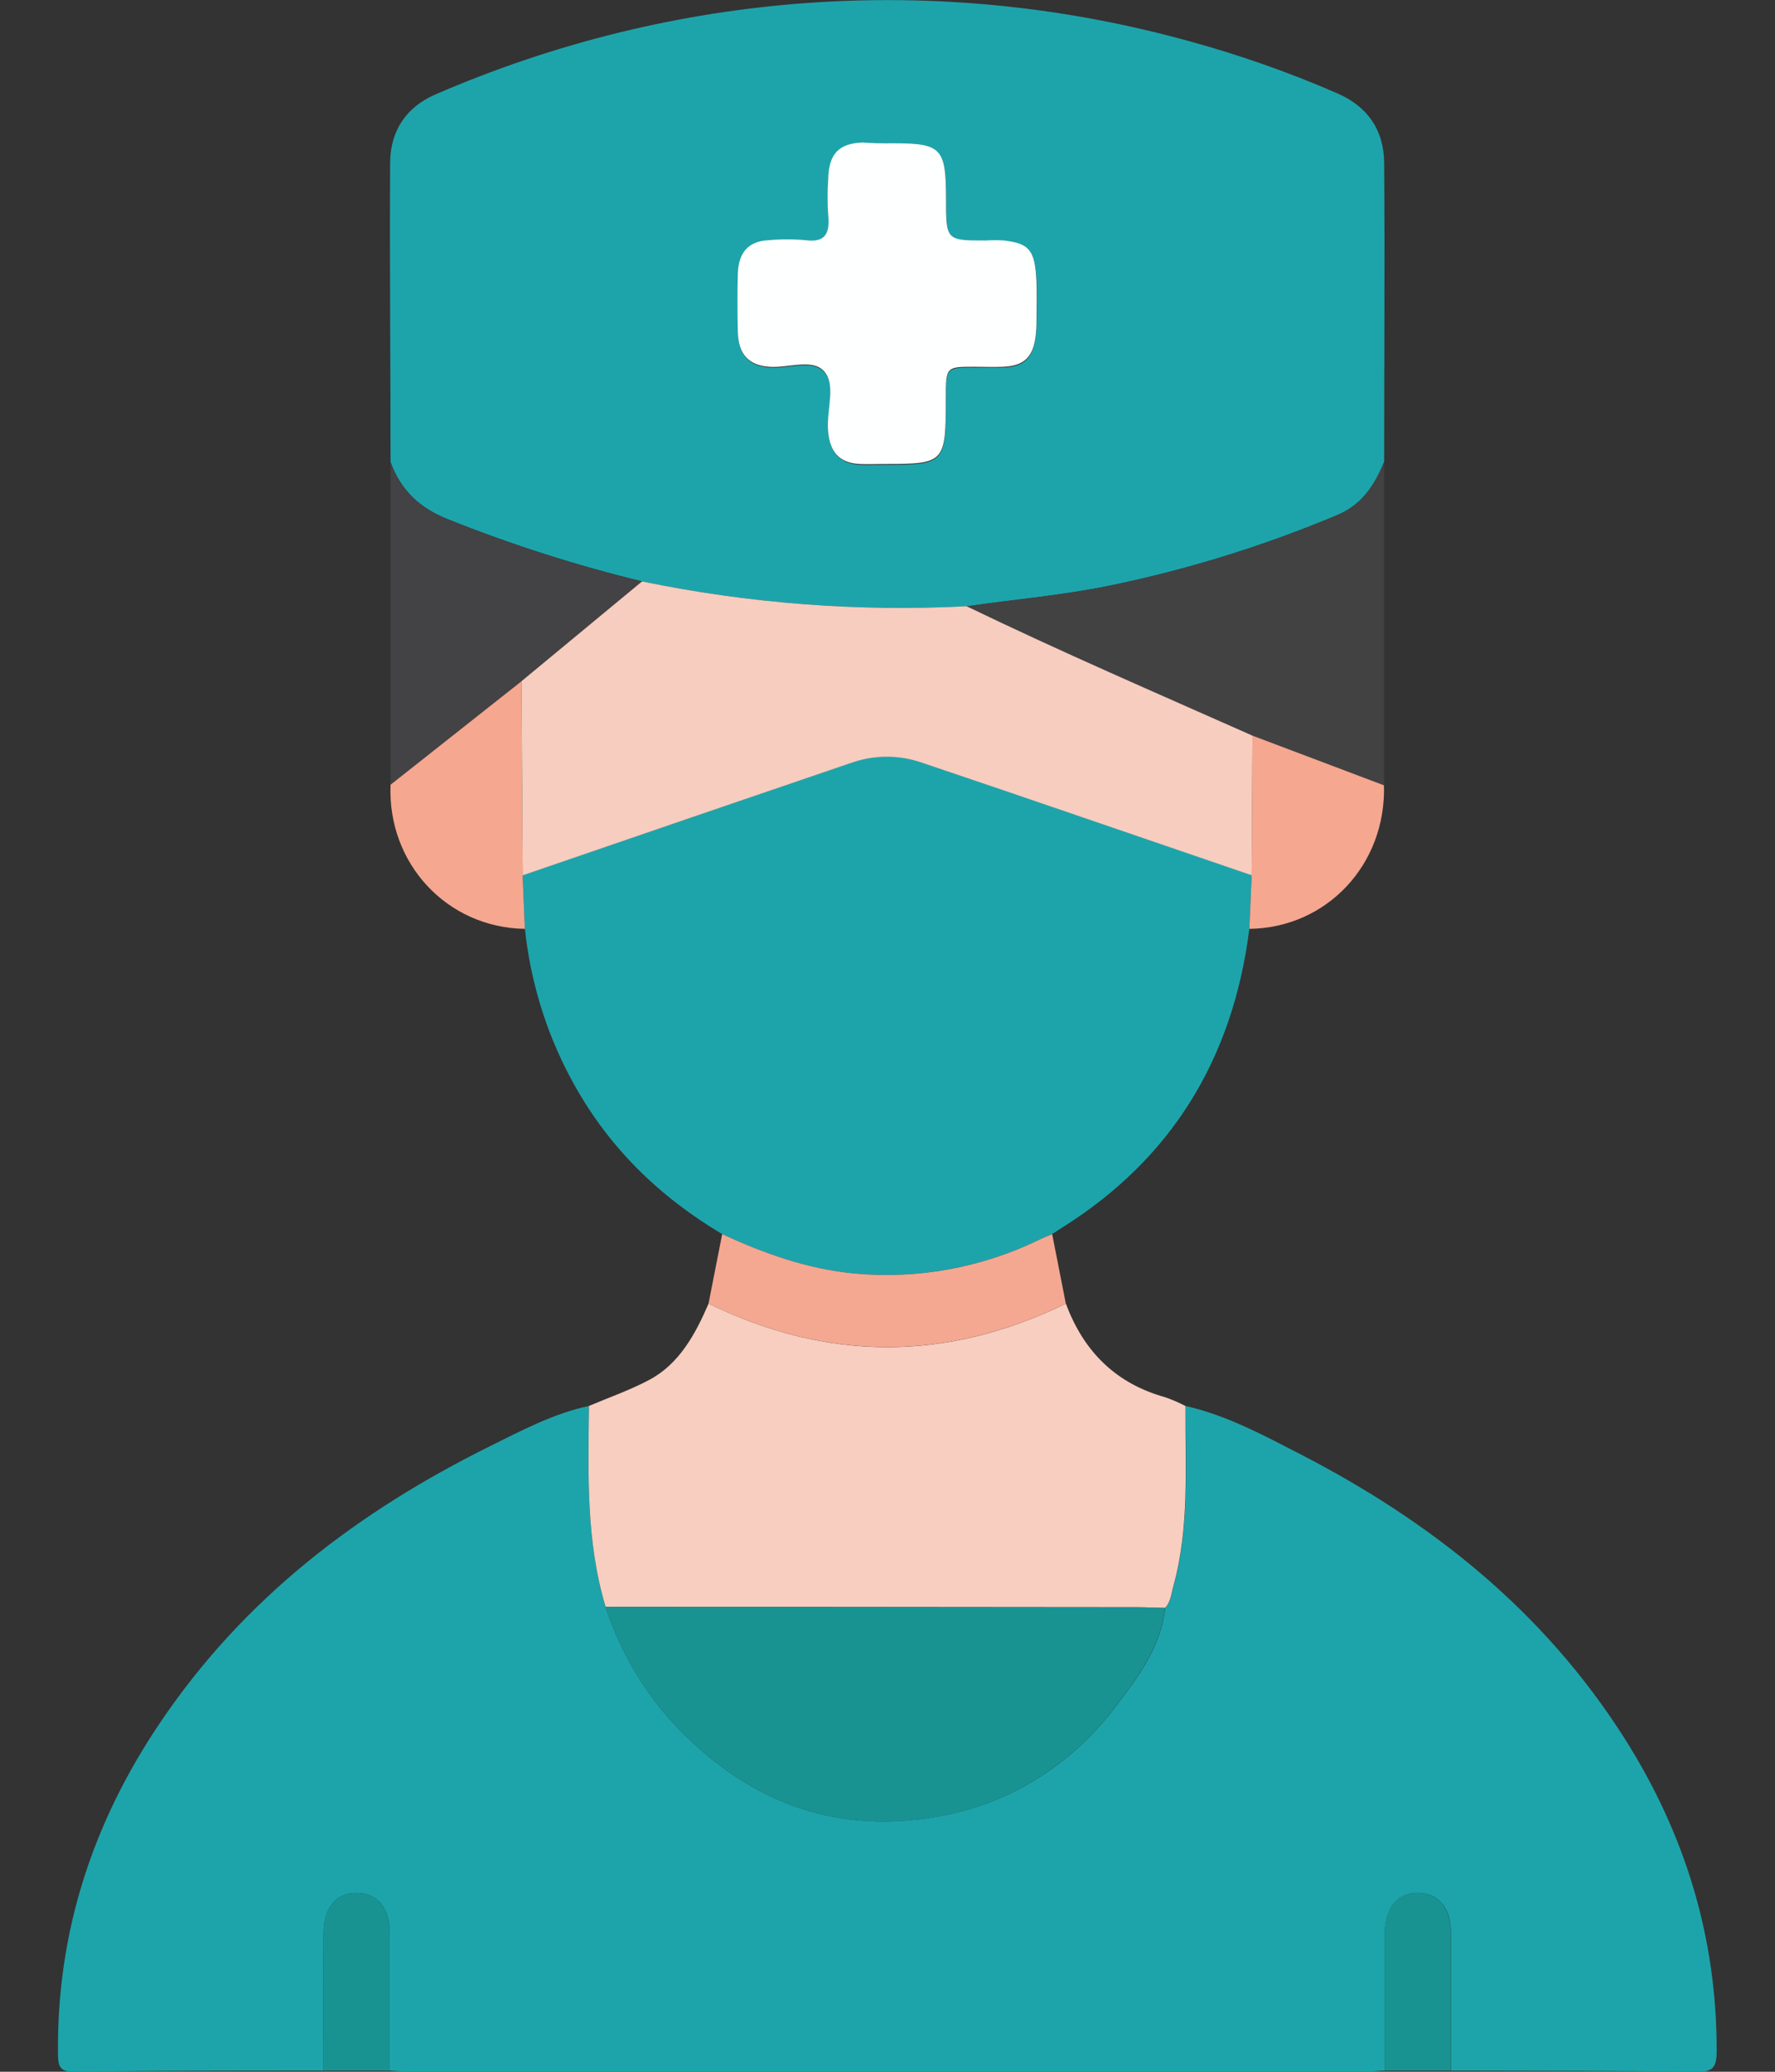 <svg width="30" height="35" viewBox="0 0 30 35" fill="none" xmlns="http://www.w3.org/2000/svg">
<rect x="0" y="0" width="30" height="35" fill="#333333" stroke="none"/>
<g clip-path="url(#clip0_211_1775)">
<path d="M5.468 34.981C4.058 34.981 2.647 34.981 1.237 34.999C0.998 34.999 0.982 34.892 0.98 34.687C0.959 32.623 1.578 30.783 2.689 29.128C4.125 26.987 6.068 25.531 8.267 24.439C8.812 24.168 9.355 23.88 9.953 23.752C9.941 24.894 9.902 26.036 10.233 27.145C10.506 27.974 10.965 28.718 11.57 29.31C12.851 30.573 14.353 31.012 16.045 30.65C17.166 30.413 18.172 29.755 18.884 28.793C19.247 28.319 19.62 27.819 19.695 27.164C19.789 27.063 19.8 26.923 19.835 26.795C20.112 25.797 20.033 24.772 20.041 23.753C20.74 23.911 21.374 24.257 22.007 24.582C24.179 25.708 26.083 27.202 27.46 29.372C28.466 30.96 29.019 32.71 29.014 34.65C29.014 34.935 28.943 35.003 28.683 35C27.297 34.982 25.909 34.985 24.523 34.981C24.523 34.206 24.523 33.431 24.523 32.656C24.523 32.234 24.319 31.988 23.981 31.978C23.627 31.967 23.407 32.219 23.405 32.656C23.405 33.431 23.405 34.206 23.405 34.981C23.323 34.981 23.243 34.993 23.161 34.993H6.831C6.75 34.993 6.668 34.985 6.587 34.981C6.587 34.206 6.587 33.431 6.587 32.656C6.587 32.234 6.383 31.988 6.044 31.978C5.69 31.967 5.47 32.219 5.468 32.656C5.464 33.436 5.468 34.206 5.468 34.981Z" fill="#1DA4AB"/>
<path d="M6.601 7.806C6.601 6.123 6.584 4.44 6.594 2.757C6.594 2.203 6.875 1.806 7.354 1.598C11.398 -0.156 15.858 -0.474 20.082 0.691C20.941 0.925 21.784 1.221 22.605 1.578C23.098 1.792 23.391 2.183 23.394 2.753C23.407 4.436 23.394 6.119 23.394 7.802C23.233 8.205 23.009 8.53 22.607 8.699C21.36 9.223 20.072 9.622 18.758 9.893C17.957 10.058 17.146 10.125 16.34 10.243C14.503 10.336 12.662 10.195 10.855 9.822C9.734 9.55 8.632 9.197 7.555 8.766C7.1 8.581 6.777 8.29 6.601 7.806ZM15.001 2.421C14.861 2.421 14.72 2.421 14.582 2.421C14.18 2.433 14.011 2.611 14 3.04C13.987 3.241 13.987 3.443 14 3.645C14.034 3.965 13.945 4.113 13.621 4.071C13.412 4.052 13.202 4.052 12.993 4.071C12.656 4.088 12.485 4.272 12.473 4.64C12.463 4.966 12.465 5.292 12.473 5.619C12.483 6.004 12.661 6.186 13.012 6.211C13.322 6.232 13.723 6.069 13.924 6.279C14.141 6.506 13.971 6.946 13.998 7.291C14.026 7.637 14.192 7.834 14.53 7.853C14.67 7.86 14.811 7.853 14.95 7.853C15.972 7.853 15.989 7.834 15.989 6.744C15.989 6.21 15.989 6.21 16.469 6.21C16.632 6.21 16.796 6.21 16.959 6.21C17.364 6.194 17.508 5.997 17.521 5.487C17.542 4.298 17.53 4.141 16.977 4.076C16.872 4.069 16.767 4.069 16.662 4.076C15.994 4.076 15.994 4.076 15.993 3.371C15.993 2.519 15.912 2.435 15.109 2.435L15.001 2.421Z" fill="#1DA4AB"/>
<path d="M12.206 20.849C11.135 20.211 10.253 19.361 9.641 18.206C9.227 17.432 8.965 16.574 8.871 15.687C8.859 15.384 8.847 15.082 8.834 14.785C10.681 14.152 12.528 13.52 14.377 12.888C14.756 12.752 15.164 12.746 15.547 12.87C17.419 13.498 19.287 14.143 21.155 14.784L21.116 15.691C20.835 17.915 19.78 19.578 17.991 20.714L17.783 20.848C17.718 20.876 17.653 20.901 17.589 20.931C16.603 21.414 15.518 21.614 14.438 21.513C13.651 21.439 12.921 21.18 12.206 20.849Z" fill="#1DA4AB"/>
<path d="M20.037 23.753C20.029 24.772 20.108 25.797 19.832 26.795C19.796 26.923 19.788 27.063 19.691 27.164C19.54 27.164 19.388 27.153 19.236 27.153L10.235 27.145C9.902 26.036 9.942 24.894 9.954 23.752C10.296 23.607 10.648 23.485 10.976 23.31C11.477 23.043 11.749 22.548 11.976 22.023C13.989 23.004 16.002 23.004 18.015 22.023C18.323 22.856 18.884 23.379 19.688 23.603C19.807 23.644 19.924 23.694 20.037 23.753Z" fill="#F7CEBF"/>
<path d="M16.337 10.244C17.144 10.126 17.954 10.059 18.755 9.894C20.069 9.623 21.358 9.224 22.604 8.7C23.007 8.531 23.23 8.205 23.392 7.803V13.267L21.169 12.428C19.554 11.712 17.932 11.012 16.337 10.244Z" fill="#424243"/>
<path d="M6.601 7.807C6.777 8.29 7.1 8.582 7.554 8.767C8.63 9.198 9.732 9.551 10.852 9.824L8.814 11.51L6.601 13.257V7.807Z" fill="#434244"/>
<path d="M18.014 22.023C16.001 23.002 13.988 23.002 11.975 22.023C12.052 21.632 12.129 21.24 12.206 20.849C12.922 21.18 13.651 21.439 14.438 21.514C15.518 21.615 16.603 21.415 17.589 20.932C17.653 20.902 17.718 20.877 17.783 20.849C17.86 21.241 17.937 21.632 18.014 22.023Z" fill="#F4A891"/>
<path d="M6.601 13.257L8.814 11.509L8.834 14.79C8.847 15.092 8.859 15.395 8.871 15.692C7.555 15.672 6.546 14.588 6.601 13.257Z" fill="#F5A790"/>
<path d="M21.169 12.428L23.391 13.267C23.429 14.605 22.425 15.675 21.116 15.692L21.155 14.785C21.16 14.001 21.165 13.215 21.169 12.428Z" fill="#F5A790"/>
<path d="M5.468 34.981C5.468 34.206 5.468 33.431 5.468 32.656C5.468 32.219 5.69 31.967 6.045 31.978C6.383 31.988 6.585 32.234 6.587 32.656C6.587 33.431 6.587 34.206 6.587 34.981H5.468Z" fill="#189392"/>
<path d="M23.402 34.981C23.402 34.206 23.402 33.431 23.402 32.656C23.402 32.219 23.624 31.967 23.979 31.978C24.317 31.988 24.518 32.234 24.52 32.656C24.52 33.431 24.52 34.206 24.52 34.981H23.402Z" fill="#189392"/>
<path d="M10.234 27.145L19.236 27.153C19.388 27.153 19.539 27.16 19.691 27.164C19.616 27.819 19.243 28.319 18.88 28.794C18.17 29.754 17.165 30.412 16.046 30.651C14.354 31.012 12.851 30.573 11.57 29.31C10.966 28.719 10.506 27.975 10.234 27.145Z" fill="#189392"/>
<path d="M21.169 12.428C21.164 13.215 21.16 14.001 21.155 14.787C19.283 14.148 17.42 13.503 15.547 12.873C15.164 12.749 14.756 12.756 14.377 12.891C12.528 13.521 10.681 14.154 8.834 14.788L8.814 11.508L10.852 9.822C12.659 10.195 14.5 10.336 16.337 10.242C17.932 11.012 19.553 11.711 21.169 12.428Z" fill="#F6CDBF"/>
<path d="M15.001 2.421H15.106C15.909 2.421 15.99 2.506 15.99 3.357C15.99 4.063 15.99 4.063 16.659 4.063C16.764 4.056 16.869 4.056 16.974 4.063C17.527 4.133 17.536 4.289 17.518 5.473C17.509 5.983 17.364 6.179 16.956 6.197C16.793 6.204 16.629 6.197 16.466 6.197C15.987 6.197 15.987 6.197 15.986 6.731C15.986 7.821 15.969 7.839 14.947 7.839C14.807 7.839 14.666 7.845 14.527 7.839C14.189 7.821 14.024 7.638 13.995 7.278C13.967 6.918 14.138 6.493 13.921 6.265C13.72 6.056 13.319 6.219 13.009 6.198C12.655 6.173 12.48 5.99 12.47 5.605C12.463 5.279 12.461 4.952 12.47 4.627C12.481 4.26 12.653 4.075 12.99 4.058C13.199 4.039 13.409 4.039 13.618 4.058C13.942 4.1 14.031 3.952 13.997 3.631C13.984 3.43 13.984 3.228 13.997 3.027C14.008 2.598 14.177 2.422 14.579 2.408C14.721 2.418 14.858 2.421 15.001 2.421Z" fill="#FEFFFF"/>
</g>
<defs>
<clipPath id="clip0_211_1775">
<rect width="28.033" height="35" fill="white" transform="translate(0.979)"/>
</clipPath>
</defs>
</svg>
